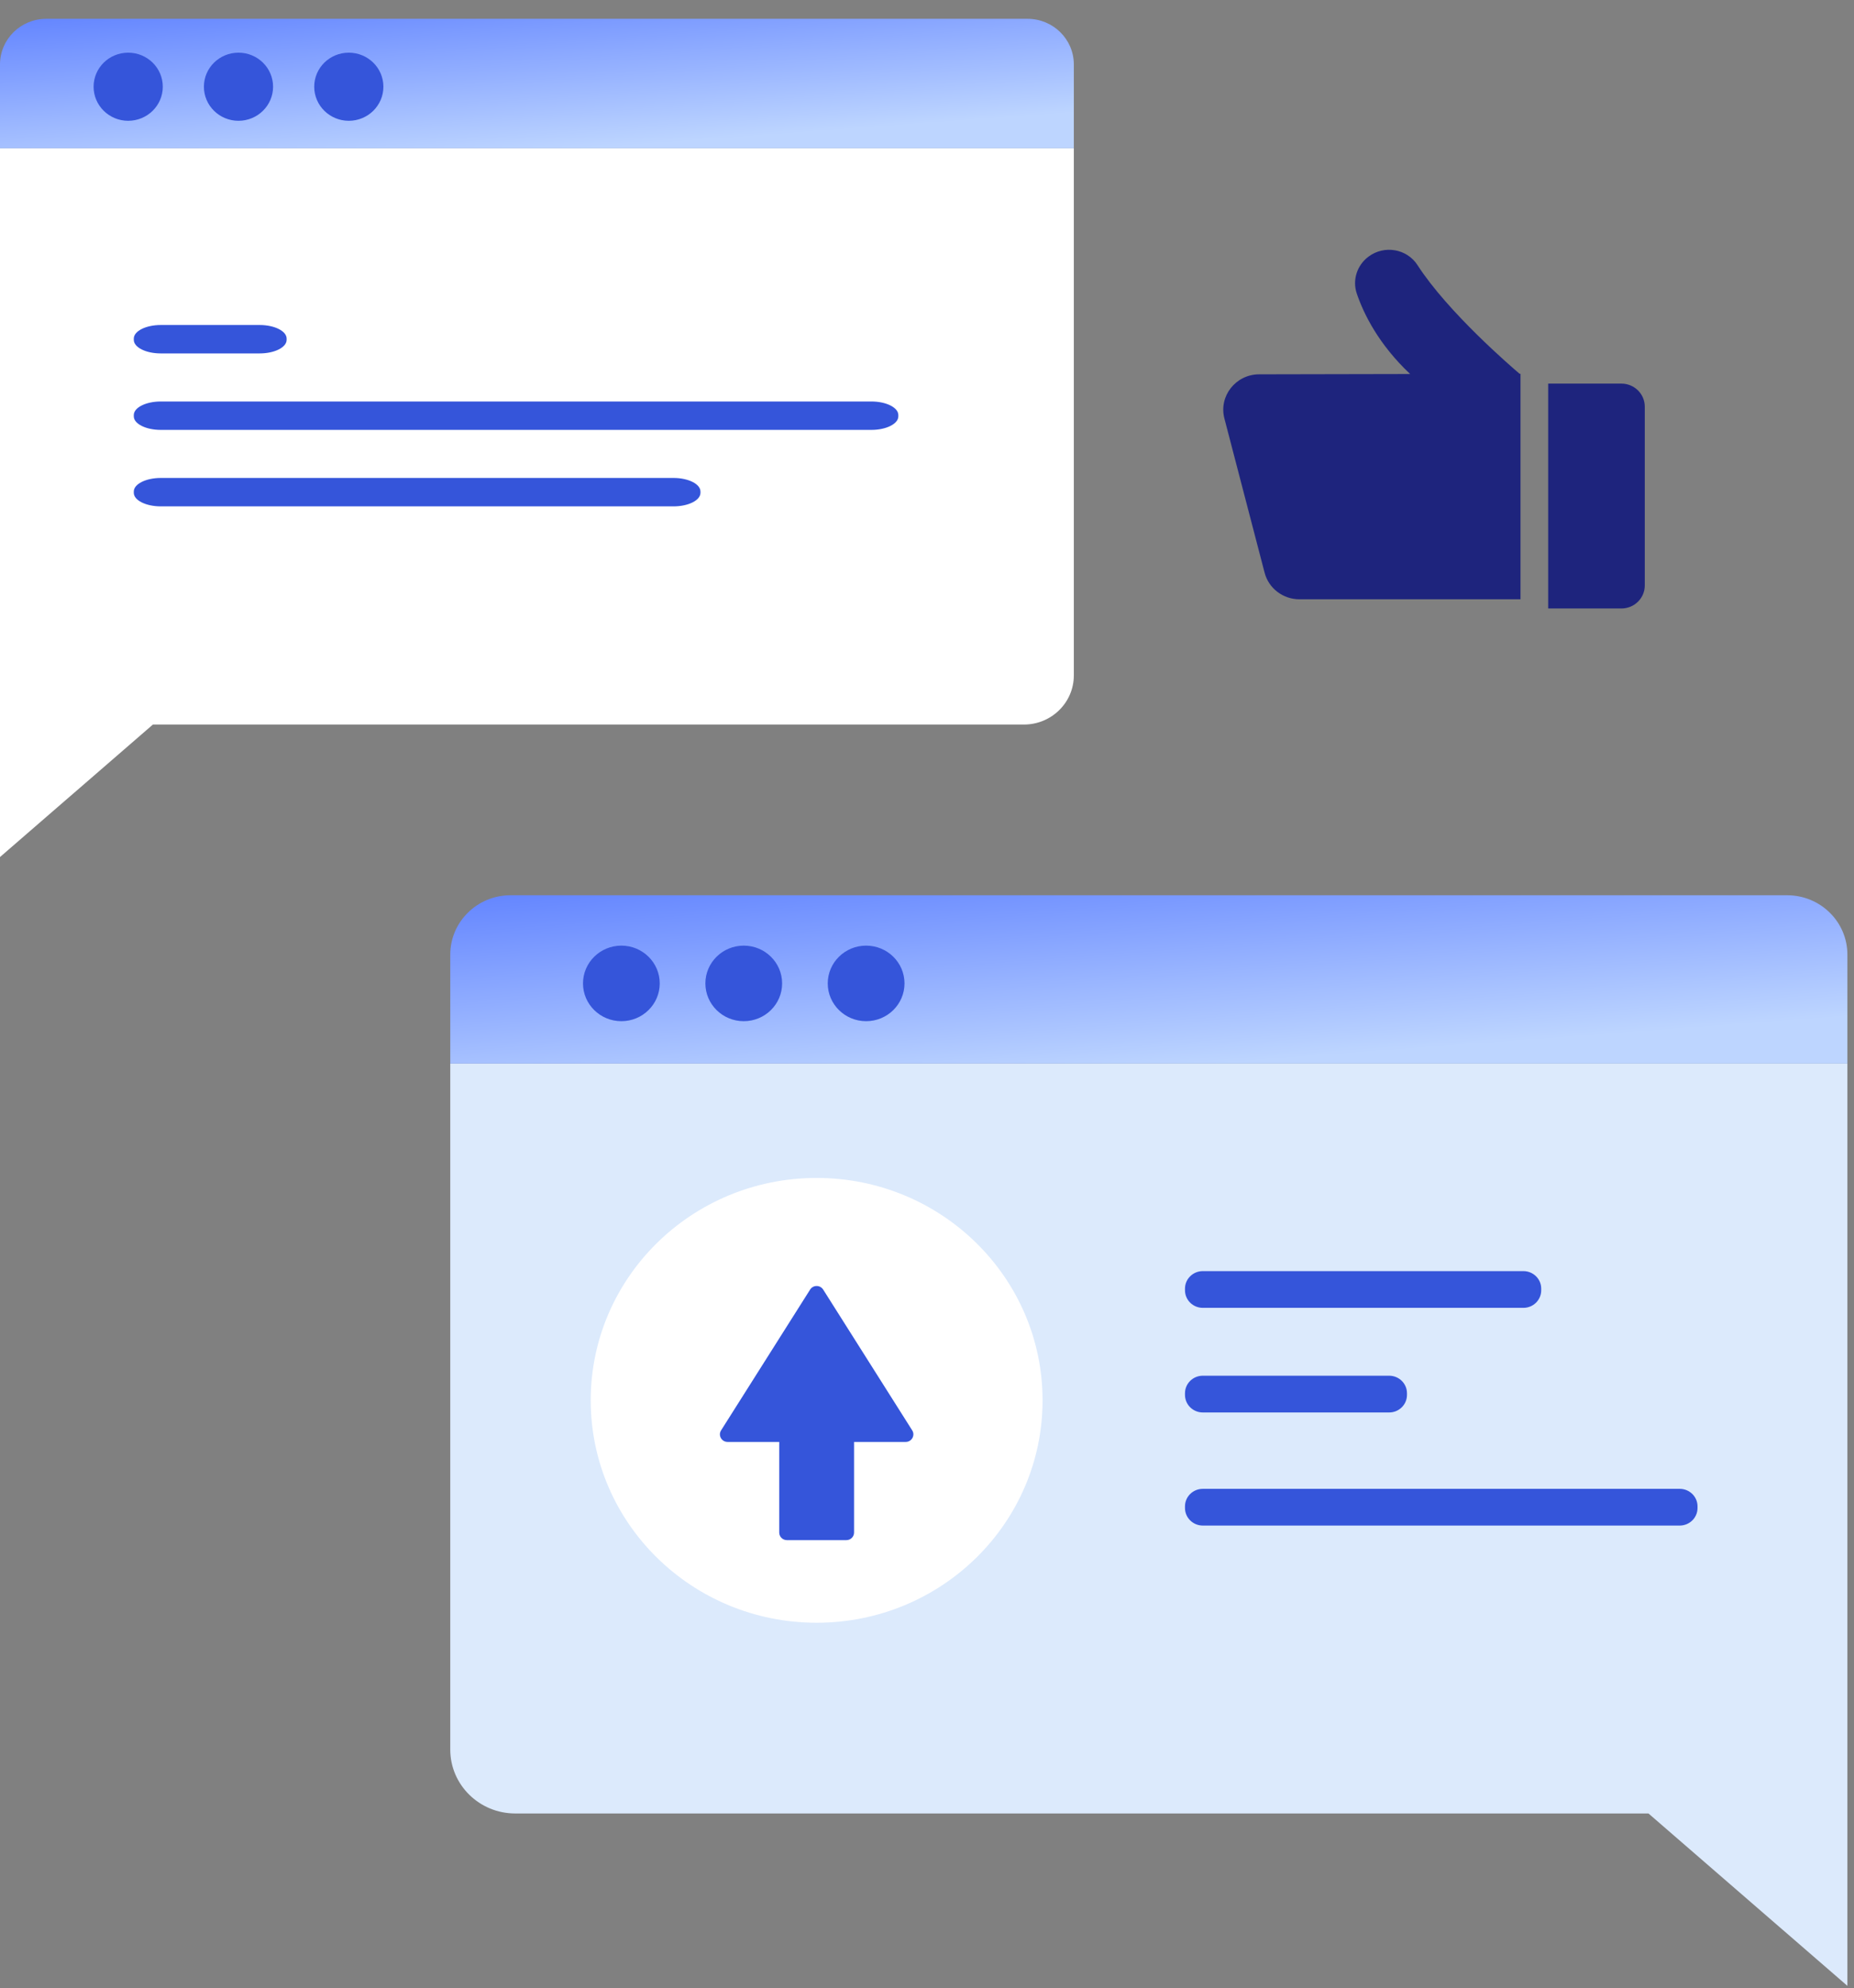 <?xml version="1.0" encoding="UTF-8"?>
<svg width="97px" height="104px" viewBox="0 0 97 104" version="1.1" xmlns="http://www.w3.org/2000/svg" xmlns:xlink="http://www.w3.org/1999/xlink">
    <rect x="0" y="0" width="97" height="104" fill="#808080" stroke="none"/>
    <!-- Generator: sketchtool 52.2 (67145) - http://www.bohemiancoding.com/sketch -->
    <title>CCAC374D-7708-463D-BF16-F7DBE0134B0C</title>
    <desc>Created with sketchtool.</desc>
    <defs>
        <linearGradient x1="-2.798%" y1="-3.704%" x2="59.463%" y2="97.404%" id="linearGradient-1">
            <stop stop-color="#6082FF" offset="0%"></stop>
            <stop stop-color="#BDD5FF" offset="100%"></stop>
        </linearGradient>
    </defs>
    <g id="Page-1" stroke="none" stroke-width="1" fill="none" fill-rule="evenodd">
        <g id="Desktop-HD" transform="translate(-1084, -2447)">
            <g id="icon_soprovo_2" transform="translate(1084, 2447)">
                <path d="M86.054,30.623 L86.054,21.27 C86.054,20.605 85.506,20.065 84.83,20.065 L81,20.065 L81,31.827 L84.83,31.827 C85.506,31.827 86.054,31.288 86.054,30.623" id="Fill-5" fill="#1E247D"></path>
                <path d="M64.06,21.89 L66.163,29.954 C66.375,30.773 67.125,31.346 67.984,31.346 L79.551,31.346 L79.551,19.55 L79.503,19.55 C79.076,19.187 75.758,16.337 74.163,13.868 C73.609,13.008 72.424,12.807 71.601,13.422 C70.997,13.873 70.746,14.648 70.986,15.355 C71.345,16.415 72.126,18.007 73.777,19.563 L65.877,19.579 C64.651,19.582 63.755,20.722 64.06,21.89" id="Fill-7" fill="#1E247D"></path>
                <path d="M96.654,103.872 L96.654,55.635 L23.557,55.635 L23.557,91.511 C23.557,93.358 25.079,94.855 26.955,94.855 L86.246,94.855 L96.654,103.872 Z" id="Fill-9" fill="#DCEAFC"></path>
                <path d="M26.711,46.827 L93.501,46.827 C95.243,46.827 96.654,48.217 96.654,49.931 L96.654,55.635 L23.558,55.635 L23.558,49.931 C23.558,48.217 24.97,46.827 26.711,46.827" id="Fill-12" fill="url(#linearGradient-1)"></path>
                <path d="M34.517,51.438 C34.517,52.529 33.618,53.414 32.51,53.414 C31.401,53.414 30.502,52.529 30.502,51.438 C30.502,50.347 31.401,49.462 32.51,49.462 C33.618,49.462 34.517,50.347 34.517,51.438" id="Fill-14" fill="#3555DA"></path>
                <path d="M40.92,51.438 C40.92,52.529 40.022,53.414 38.912,53.414 C37.804,53.414 36.905,52.529 36.905,51.438 C36.905,50.347 37.804,49.462 38.912,49.462 C40.022,49.462 40.92,50.347 40.92,51.438" id="Fill-16" fill="#3555DA"></path>
                <path d="M47.323,51.438 C47.323,52.529 46.425,53.414 45.315,53.414 C44.207,53.414 43.307,52.529 43.307,51.438 C43.307,50.347 44.207,49.462 45.315,49.462 C46.425,49.462 47.323,50.347 47.323,51.438" id="Fill-18" fill="#3555DA"></path>
                <path d="M54.546,73.246 C54.546,79.672 49.254,84.879 42.727,84.879 C36.198,84.879 30.906,79.672 30.906,73.246 C30.906,66.822 36.198,61.613 42.727,61.613 C49.254,61.613 54.546,66.822 54.546,73.246" id="Fill-20" fill="#FFFFFF"></path>
                <path d="M47.385,72.403 L44.684,72.403 L44.684,67.662 C44.684,67.443 44.504,67.266 44.281,67.266 L41.171,67.266 C40.948,67.266 40.769,67.443 40.769,67.662 L40.769,72.403 L38.068,72.403 C37.752,72.403 37.56,72.745 37.727,73.008 L42.385,80.372 C42.542,80.621 42.91,80.621 43.068,80.372 L47.726,73.008 C47.893,72.745 47.7,72.403 47.385,72.403" id="Fill-22" fill="#3555DA" transform="translate(42.726, 73.912) scale(1, -1) translate(-42.726, -73.912) "></path>
                <path d="M79.704,68.408 L62.93,68.408 C62.415,68.408 61.998,67.997 61.998,67.49 L61.998,67.403 C61.998,66.897 62.415,66.487 62.93,66.487 L79.704,66.487 C80.218,66.487 80.635,66.897 80.635,67.403 L80.635,67.49 C80.635,67.997 80.218,68.408 79.704,68.408" id="Fill-24" fill="#3555DA"></path>
                <path d="M72.68,73.88 L62.93,73.88 C62.415,73.88 61.998,73.469 61.998,72.962 L61.998,72.875 C61.998,72.369 62.415,71.958 62.93,71.958 L72.68,71.958 C73.195,71.958 73.612,72.369 73.612,72.875 L73.612,72.962 C73.612,73.469 73.195,73.88 72.68,73.88" id="Fill-26" fill="#3555DA"></path>
                <path d="M87.881,79.796 L62.93,79.796 C62.415,79.796 61.998,79.385 61.998,78.879 L61.998,78.791 C61.998,78.285 62.415,77.875 62.93,77.875 L87.881,77.875 C88.396,77.875 88.813,78.285 88.813,78.791 L88.813,78.879 C88.813,79.385 88.396,79.796 87.881,79.796" id="Fill-28" fill="#3555DA"></path>
                <path d="M-1.0658141e-13,44.828 L-1.0658141e-13,7.754 L56.182,7.754 L56.182,35.328 C56.182,36.747 55.013,37.898 53.571,37.898 L8,37.898 L-1.0658141e-13,44.828 Z" id="Fill-30" fill="#FFFFFF"></path>
                <path d="M53.759,0.984 L2.423,0.984 C1.085,0.984 -0,2.052 -0,3.369 L-0,7.754 L56.182,7.754 L56.182,3.369 C56.182,2.052 55.097,0.984 53.759,0.984" id="Fill-32" fill="url(#linearGradient-1)"></path>
                <path d="M8.517,4.536 C8.517,5.519 7.706,6.318 6.706,6.318 C5.707,6.318 4.897,5.519 4.897,4.536 C4.897,3.552 5.707,2.755 6.706,2.755 C7.706,2.755 8.517,3.552 8.517,4.536" id="Fill-35" fill="#3555DA"></path>
                <path d="M14.287,4.536 C14.287,5.519 13.476,6.318 12.477,6.318 C11.478,6.318 10.668,5.519 10.668,4.536 C10.668,3.552 11.478,2.755 12.477,2.755 C13.476,2.755 14.287,3.552 14.287,4.536" id="Fill-37" fill="#3555DA"></path>
                <path d="M20.059,4.536 C20.059,5.519 19.248,6.318 18.249,6.318 C17.249,6.318 16.44,5.519 16.44,4.536 C16.44,3.552 17.249,2.755 18.249,2.755 C19.248,2.755 20.059,3.552 20.059,4.536" id="Fill-39" fill="#3555DA"></path>
                <path d="M13.585,18.486 L8.409,18.486 C7.632,18.486 7,18.169 7,17.777 L7,17.71 C7,17.318 7.632,17 8.409,17 L13.585,17 C14.364,17 14.996,17.318 14.996,17.71 L14.996,17.777 C14.996,18.169 14.364,18.486 13.585,18.486" id="Fill-45" fill="#3555DA"></path>
                <path d="M45.591,22.486 L8.411,22.486 C7.634,22.486 7,22.169 7,21.778 L7,21.71 C7,21.318 7.634,21 8.411,21 L45.591,21 C46.368,21 47,21.318 47,21.71 L47,21.778 C47,22.169 46.368,22.486 45.591,22.486" id="Fill-47" fill="#3555DA"></path>
                <path d="M35.239,26.486 L8.411,26.486 C7.634,26.486 7,26.169 7,25.777 L7,25.71 C7,25.318 7.634,25 8.411,25 L35.239,25 C36.016,25 36.648,25.318 36.648,25.71 L36.648,25.777 C36.648,26.169 36.016,26.486 35.239,26.486" id="Fill-49" fill="#3555DA"></path>
            </g>
        </g>
    </g>
</svg>
